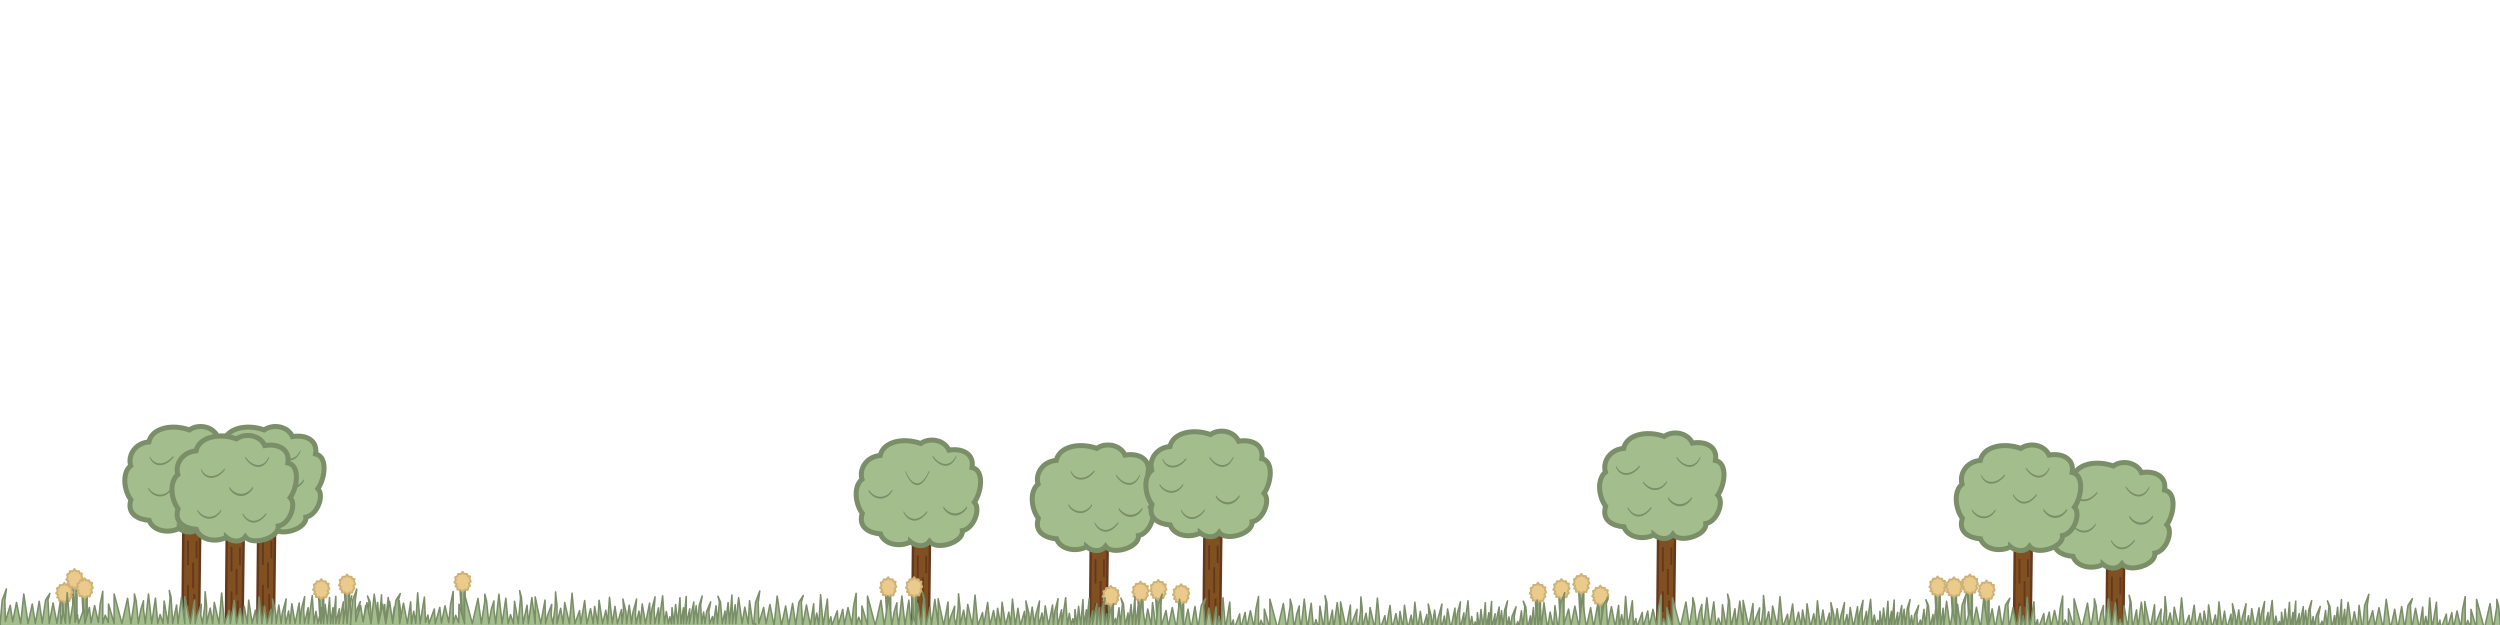 <svg id="eERWntLCHMG1" xmlns="http://www.w3.org/2000/svg" xmlns:xlink="http://www.w3.org/1999/xlink" viewBox="0 0 4000 1000" shape-rendering="geometricPrecision" text-rendering="geometricPrecision"><g transform="matrix(1 0 0 1.068-66.559-72.745)"><path d="M196.898,920.324h3.613l-0-52.325h-6.613l3,52.325Z" transform="translate(-11.517 78.311)" fill="#a3be8c" stroke="#7a8e68" stroke-width="4"/><path d="M185.381,944.394l-3.37-2.975h-5.049v-4.073l-3.086-.661l1.825-3.781-3.484-2.224l2.446-3.41-1.195-4.392l3.494-1.355l1.186-3.522l4.419.241l2.814-3.494l2.537,3.253h4.686l.93,3.224l3.815.297-.918,3.507l2.048,4.093-2.984,2.891l1.855,3.707-2.376,1.625-1.439,4.677-4.489-.603-3.665,2.975Z" transform="translate(.371 5.829)" fill="#ebcb8b" stroke="#cfb176" stroke-width="3" stroke-linecap="round" stroke-linejoin="round"/></g><g transform="translate(-41.567 2.503)"><path d="M333.55,989.801h26.602l1.9-155.1-27.077-.475-1.425,155.575Z" transform="translate(0 0)" fill="#815020" stroke="#65381c" stroke-width="4"/><path d="" fill="none" stroke="#3f5787" stroke-width="8"/><path d="M335.336,835.982c-17.987,9.153-42.399,3.639-48.05-12.867-16.15-1.185-36.464-9.38-29.236-32.895-11.677-16.007-14.075-43.359-.339-54.575-4.945-16.345,6.929-36.15,29.124-37.999c4.862-22.331,36.688-29.224,64.828-19.198c13.674-9.814,37.374-6.488,45.139,10.73c19.36-3.578,40.751,4.515,36.999,27.749c20.051,4.468,15.02,39.273,3.7,55.499c10.862,11.196-1.477,42.646-19.24,45.509c2.2,18.952-41.657,32.32-52.633,17.076-8.702,11.354-23.736,6.599-30.293.97Z" transform="translate(-7.068 6.935)" fill="#a3be8c" stroke="#7a8e68" stroke-width="8"/><line x1="-200" y1="0" x2="200" y2="0" transform="matrix(0 0.098-1 0 342.455 882.019)" fill="none" stroke="#65381c" stroke-width="3"/><path d="M-200,0c86.826,13.923,277.042,17.162,386.341-.245" transform="matrix(.098 0 0 1 298.268 778.726)" fill="none" stroke="#7a8e68" stroke-width="3"/><path d="M-200,0c75.793,14.014,230.073,19.506,386.341-.245" transform="matrix(.098 0 0 1 360.688 804.63)" fill="none" stroke="#7a8e68" stroke-width="3"/><path d="M-200,0c86.324,11.783,270.905,14.622,386.341-.245" transform="matrix(.098 0 0 1.17 389.755 766.125)" fill="none" stroke="#7a8e68" stroke-width="3"/><path d="M-200,0c55.237,15.221,243.008,17.594,386.341-.245" transform="matrix(.098 0 0 1 300.786 728.096)" fill="none" stroke="#7a8e68" stroke-width="3"/><path d="M-200,0c93.626,14.741,287.224,21.914,386.341-.245" transform="matrix(.098 0 0 1 384.201 718.937)" fill="none" stroke="#7a8e68" stroke-width="3"/><line x1="-200" y1="0" x2="200" y2="0" transform="matrix(0 0.083-1 0 342.455 949.867)" fill="none" stroke="#65381c" stroke-width="3"/><line x1="-200" y1="0" x2="200" y2="0" transform="matrix(0 0.07-1 0 356.024 876.993)" fill="none" stroke="#65381c" stroke-width="3"/><line x1="-200" y1="0" x2="200" y2="0" transform="matrix(0 0.065-1 0 352.506 960.923)" fill="none" stroke="#65381c" stroke-width="3"/><line x1="-200" y1="0" x2="200" y2="0" transform="matrix(0 0.103-1 0 350.587 918.189)" fill="none" stroke="#65381c" stroke-width="3"/></g><g transform="translate(78.189 2.503)"><path d="M333.55,989.801h26.602l1.9-155.1-27.077-.475-1.425,155.575Z" transform="translate(0 0)" fill="#815020" stroke="#65381c" stroke-width="4"/><path d="" fill="none" stroke="#3f5787" stroke-width="8"/><path d="M335.336,835.982c-17.987,9.153-42.399,3.639-48.05-12.867-16.15-1.185-36.464-9.38-29.236-32.895-11.677-16.007-14.075-43.359-.339-54.575-4.945-16.345,6.929-36.15,29.124-37.999c4.862-22.331,36.688-29.224,64.828-19.198c13.674-9.814,37.374-6.488,45.139,10.73c19.36-3.578,40.751,4.515,36.999,27.749c20.051,4.468,15.02,39.273,3.7,55.499c10.862,11.196-1.477,42.646-19.24,45.509c2.2,18.952-41.657,32.32-52.633,17.076-8.702,11.354-23.736,6.599-30.293.97Z" transform="translate(-7.068 6.935)" fill="#a3be8c" stroke="#7a8e68" stroke-width="8"/><line x1="-200" y1="0" x2="200" y2="0" transform="matrix(0 0.098-1 0 342.455 882.019)" fill="none" stroke="#65381c" stroke-width="3"/><path d="M-200,0c86.826,13.923,277.042,17.162,386.341-.245" transform="matrix(.098 0 0 1 298.268 778.726)" fill="none" stroke="#7a8e68" stroke-width="3"/><path d="M-200,0c75.793,14.014,230.073,19.506,386.341-.245" transform="matrix(.098 0 0 1 360.688 804.63)" fill="none" stroke="#7a8e68" stroke-width="3"/><path d="M-200,0c86.324,11.783,270.905,14.622,386.341-.245" transform="matrix(.098 0 0 1.17 389.755 766.125)" fill="none" stroke="#7a8e68" stroke-width="3"/><path d="M-200,0c55.237,15.221,243.008,17.594,386.341-.245" transform="matrix(.098 0 0 1 300.786 728.096)" fill="none" stroke="#7a8e68" stroke-width="3"/><path d="M-200,0c93.626,14.741,287.224,21.914,386.341-.245" transform="matrix(.098 0 0 1 384.201 718.937)" fill="none" stroke="#7a8e68" stroke-width="3"/><line x1="-200" y1="0" x2="200" y2="0" transform="matrix(0 0.083-1 0 342.455 949.867)" fill="none" stroke="#65381c" stroke-width="3"/><line x1="-200" y1="0" x2="200" y2="0" transform="matrix(0 0.07-1 0 356.024 876.993)" fill="none" stroke="#65381c" stroke-width="3"/><line x1="-200" y1="0" x2="200" y2="0" transform="matrix(0 0.065-1 0 352.506 960.923)" fill="none" stroke="#65381c" stroke-width="3"/><line x1="-200" y1="0" x2="200" y2="0" transform="matrix(0 0.103-1 0 350.587 918.189)" fill="none" stroke="#65381c" stroke-width="3"/></g><g transform="translate(27.921 12.852)"><path d="M333.55,989.801h26.602l1.9-155.1-27.077-.475-1.425,155.575Z" transform="translate(0 0)" fill="#815020" stroke="#65381c" stroke-width="4"/><path d="" fill="none" stroke="#3f5787" stroke-width="8"/><path d="M335.336,835.982c-17.987,9.153-42.399,3.639-48.05-12.867-16.15-1.185-36.464-9.38-29.236-32.895-11.677-16.007-14.075-43.359-.339-54.575-4.945-16.345,6.929-36.15,29.124-37.999c4.862-22.331,36.688-29.224,64.828-19.198c13.674-9.814,37.374-6.488,45.139,10.73c19.36-3.578,40.751,4.515,36.999,27.749c20.051,4.468,15.02,39.273,3.7,55.499c10.862,11.196-1.477,42.646-19.24,45.509c2.2,18.952-41.657,32.32-52.633,17.076-8.702,11.354-23.736,6.599-30.293.97Z" transform="translate(-1.093 10.918)" fill="#a3be8c" stroke="#7a8e68" stroke-width="8"/><line x1="-200" y1="0" x2="200" y2="0" transform="matrix(0 0.098-1 0 342.455 882.019)" fill="none" stroke="#65381c" stroke-width="3"/><path d="M-200,0c86.826,13.923,277.042,17.162,386.341-.245" transform="matrix(.098 0 0 1 307.562 803.952)" fill="none" stroke="#7a8e68" stroke-width="3"/><path d="M-200,0c75.793,14.014,230.073,19.506,386.341-.245" transform="matrix(.098 0 0 1 379.939 809.277)" fill="none" stroke="#7a8e68" stroke-width="3"/><path d="M-200,0c86.324,11.783,270.905,14.622,386.341-.245" transform="matrix(.098 0 0 1.17 358.555 767.452)" fill="none" stroke="#7a8e68" stroke-width="3"/><path d="M-200,0c55.237,15.221,243.008,17.594,386.341-.245" transform="matrix(.098 0 0 1 313.399 738.053)" fill="none" stroke="#7a8e68" stroke-width="3"/><path d="M-200,0c93.626,14.741,287.224,21.914,386.341-.245" transform="matrix(.098 0 0 1 384.201 718.937)" fill="none" stroke="#7a8e68" stroke-width="3"/><line x1="-200" y1="0" x2="200" y2="0" transform="matrix(0 0.083-1 0 342.455 949.867)" fill="none" stroke="#65381c" stroke-width="3"/><line x1="-200" y1="0" x2="200" y2="0" transform="matrix(0 0.07-1 0 356.024 876.993)" fill="none" stroke="#65381c" stroke-width="3"/><line x1="-200" y1="0" x2="200" y2="0" transform="matrix(0 0.065-1 0 352.506 960.923)" fill="none" stroke="#65381c" stroke-width="3"/><line x1="-200" y1="0" x2="200" y2="0" transform="matrix(0 0.103-1 0 350.587 918.189)" fill="none" stroke="#65381c" stroke-width="3"/></g><g transform="translate(1410.281 32.072)"><path d="M333.55,989.801h26.602l1.9-155.1-27.077-.475-1.425,155.575Z" transform="translate(0 0)" fill="#815020" stroke="#65381c" stroke-width="4"/><path d="" fill="none" stroke="#3f5787" stroke-width="8"/><path d="M335.336,835.982c-17.987,9.153-42.399,3.639-48.05-12.867-16.15-1.185-36.464-9.38-29.236-32.895-11.677-16.007-14.075-43.359-.339-54.575-4.945-16.345,6.929-36.15,29.124-37.999c4.862-22.331,36.688-29.224,64.828-19.198c13.674-9.814,37.374-6.488,45.139,10.73c19.36-3.578,40.751,4.515,36.999,27.749c20.051,4.468,15.02,39.273,3.7,55.499c10.862,11.196-1.477,42.646-19.24,45.509c2.2,18.952-41.657,32.32-52.633,17.076-8.702,11.354-23.736,6.599-30.293.97Z" transform="translate(-7.068 6.935)" fill="#a3be8c" stroke="#7a8e68" stroke-width="8"/><line x1="-200" y1="0" x2="200" y2="0" transform="matrix(0 0.098-1 0 342.455 882.019)" fill="none" stroke="#65381c" stroke-width="3"/><path d="M-200,0c86.826,13.923,277.042,17.162,386.341-.245" transform="matrix(.098 0 0 1 318.752 775.762)" fill="none" stroke="#7a8e68" stroke-width="3"/><path d="M-200,0c75.793,14.014,230.073,19.506,386.341-.245" transform="matrix(.098 0 0 1 360.688 804.63)" fill="none" stroke="#7a8e68" stroke-width="3"/><path d="M-200,0c86.324,11.783,270.905,14.622,386.341-.245" transform="matrix(.098 0 0 1.17 399.458 781.757)" fill="none" stroke="#7a8e68" stroke-width="3"/><path d="M-200,0c55.237,15.221,243.008,17.594,386.341-.245" transform="matrix(.098 0 0 1 322.618 721.627)" fill="none" stroke="#7a8e68" stroke-width="3"/><path d="M-200,0c93.626,14.741,287.224,21.914,386.341-.245" transform="matrix(.098 0 0 1 395.251 728.37)" fill="none" stroke="#7a8e68" stroke-width="3"/><line x1="-200" y1="0" x2="200" y2="0" transform="matrix(0 0.083-1 0 342.455 949.867)" fill="none" stroke="#65381c" stroke-width="3"/><line x1="-200" y1="0" x2="200" y2="0" transform="matrix(0 0.07-1 0 356.024 876.993)" fill="none" stroke="#65381c" stroke-width="3"/><line x1="-200" y1="0" x2="200" y2="0" transform="matrix(0 0.065-1 0 352.506 960.923)" fill="none" stroke="#65381c" stroke-width="3"/><line x1="-200" y1="0" x2="200" y2="0" transform="matrix(0 0.103-1 0 350.587 918.189)" fill="none" stroke="#65381c" stroke-width="3"/></g><g transform="translate(1125.938 26.209)"><path d="M333.55,989.801h26.602l1.9-155.1-27.077-.475-1.425,155.575Z" transform="translate(0 0)" fill="#815020" stroke="#65381c" stroke-width="4"/><path d="" fill="none" stroke="#3f5787" stroke-width="8"/><path d="M335.336,835.982c-17.987,9.153-42.399,3.639-48.05-12.867-16.15-1.185-36.464-9.38-29.236-32.895-11.677-16.007-14.075-43.359-.339-54.575-4.945-16.345,6.929-36.15,29.124-37.999c4.862-22.331,36.688-29.224,64.828-19.198c13.674-9.814,37.374-6.488,45.139,10.73c19.36-3.578,40.751,4.515,36.999,27.749c20.051,4.468,15.02,39.273,3.7,55.499c10.862,11.196-1.477,42.646-19.24,45.509c2.2,18.952-41.657,32.32-52.633,17.076-8.702,11.354-23.736,6.599-30.293.97Z" transform="translate(-4.413 4.943)" fill="#a3be8c" stroke="#7a8e68" stroke-width="8"/><line x1="-200" y1="0" x2="200" y2="0" transform="matrix(0 0.098-1 0 342.455 882.019)" fill="none" stroke="#65381c" stroke-width="3"/><path d="M-200,0c86.826,13.923,277.042,17.162,386.341-.245" transform="matrix(.098 0 0 1 283.426 758.455)" fill="none" stroke="#7a8e68" stroke-width="3"/><path d="M-200,0c75.793,14.014,230.073,19.506,386.341-.245" transform="matrix(.098 0 0 1 339.334 792.767)" fill="none" stroke="#7a8e68" stroke-width="3"/><path d="M-200,0c86.324,11.783,270.905,14.622,386.341-.245" transform="matrix(.098 0 0 1.17 403.041 785.343)" fill="none" stroke="#7a8e68" stroke-width="3"/><path d="M-200,0c68.167,18.963,233.367,34.895,386.341-.245" transform="matrix(.098 0 0 1 342.515 727.946)" fill="none" stroke="#7a8e68" stroke-width="3"/><path d="M-200,0c93.626,14.741,287.224,21.914,386.341-.245" transform="matrix(.098 0 0 1 385.83 703.733)" fill="none" stroke="#7a8e68" stroke-width="3"/><line x1="-200" y1="0" x2="200" y2="0" transform="matrix(0 0.083-1 0 342.455 949.867)" fill="none" stroke="#65381c" stroke-width="3"/><line x1="-200" y1="0" x2="200" y2="0" transform="matrix(0 0.07-1 0 356.024 876.993)" fill="none" stroke="#65381c" stroke-width="3"/><line x1="-200" y1="0" x2="200" y2="0" transform="matrix(0 0.065-1 0 352.506 960.923)" fill="none" stroke="#65381c" stroke-width="3"/><line x1="-200" y1="0" x2="200" y2="0" transform="matrix(0 0.103-1 0 350.587 918.189)" fill="none" stroke="#65381c" stroke-width="3"/></g><g transform="translate(1592.131 9.895)"><path d="M333.55,989.801h26.602l1.9-155.1-27.077-.475-1.425,155.575Z" transform="translate(0 0)" fill="#815020" stroke="#65381c" stroke-width="4"/><path d="" fill="none" stroke="#3f5787" stroke-width="8"/><path d="M335.336,835.982c-17.987,9.153-42.399,3.639-48.05-12.867-16.15-1.185-36.464-9.38-29.236-32.895-11.677-16.007-14.075-43.359-.339-54.575-4.945-16.345,6.929-36.15,29.124-37.999c4.862-22.331,36.688-29.224,64.828-19.198c13.674-9.814,37.374-6.488,45.139,10.73c19.36-3.578,40.751,4.515,36.999,27.749c20.051,4.468,15.02,39.273,3.7,55.499c10.862,11.196-1.477,42.646-19.24,45.509c2.2,18.952-41.657,32.32-52.633,17.076-8.702,11.354-23.736,6.599-30.293.97Z" transform="translate(-7.068 6.935)" fill="#a3be8c" stroke="#7a8e68" stroke-width="8"/><line x1="-200" y1="0" x2="200" y2="0" transform="matrix(0 0.098-1 0 342.455 882.019)" fill="none" stroke="#65381c" stroke-width="3"/><path d="M-200,0c86.826,13.923,277.042,17.162,386.341-.245" transform="matrix(.098 0 0 1 282.785 765.455)" fill="none" stroke="#7a8e68" stroke-width="3"/><path d="M-200,0c75.793,14.014,230.073,19.506,386.341-.245" transform="matrix(.098 0 0 1 317.187 806.473)" fill="none" stroke="#7a8e68" stroke-width="3"/><path d="M-200,0c86.324,11.783,270.905,14.622,386.341-.245" transform="matrix(.098 0 0 1.17 372.797 783.82)" fill="none" stroke="#7a8e68" stroke-width="3"/><path d="M-200,0c55.237,15.221,243.008,17.594,386.341-.245" transform="matrix(.098 0 0 1 287.515 724.41)" fill="none" stroke="#7a8e68" stroke-width="3"/><path d="M-200,0c93.626,14.741,287.224,21.914,386.341-.245" transform="matrix(.098 0 0 1 362.819 721.886)" fill="none" stroke="#7a8e68" stroke-width="3"/><line x1="-200" y1="0" x2="200" y2="0" transform="matrix(0 0.083-1 0 342.455 949.867)" fill="none" stroke="#65381c" stroke-width="3"/><line x1="-200" y1="0" x2="200" y2="0" transform="matrix(0 0.07-1 0 356.024 876.993)" fill="none" stroke="#65381c" stroke-width="3"/><line x1="-200" y1="0" x2="200" y2="0" transform="matrix(0 0.065-1 0 352.506 960.923)" fill="none" stroke="#65381c" stroke-width="3"/><line x1="-200" y1="0" x2="200" y2="0" transform="matrix(0 0.103-1 0 350.587 918.189)" fill="none" stroke="#65381c" stroke-width="3"/></g><g transform="translate(2318.055 12.852)"><path d="M333.55,989.801h26.602l1.9-155.1-27.077-.475-1.425,155.575Z" transform="translate(0 0)" fill="#815020" stroke="#65381c" stroke-width="4"/><path d="" fill="none" stroke="#3f5787" stroke-width="8"/><path d="M335.336,835.982c-17.987,9.153-42.399,3.639-48.05-12.867-16.15-1.185-36.464-9.38-29.236-32.895-11.677-16.007-14.075-43.359-.339-54.575-4.945-16.345,6.929-36.15,29.124-37.999c4.862-22.331,36.688-29.224,64.828-19.198c13.674-9.814,37.374-6.488,45.139,10.73c19.36-3.578,40.751,4.515,36.999,27.749c20.051,4.468,15.02,39.273,3.7,55.499c10.862,11.196-1.477,42.646-19.24,45.509c2.2,18.952-41.657,32.32-52.633,17.076-8.702,11.354-23.736,6.599-30.293.97Z" transform="translate(-7.068 6.935)" fill="#a3be8c" stroke="#7a8e68" stroke-width="8"/><line x1="-200" y1="0" x2="200" y2="0" transform="matrix(0 0.098-1 0 342.455 882.019)" fill="none" stroke="#65381c" stroke-width="3"/><path d="M-200,0c86.826,13.923,277.042,17.162,386.341-.245" transform="matrix(.098 0 0 1 330.585 758.118)" fill="none" stroke="#7a8e68" stroke-width="3"/><path d="M-200,0c75.793,14.014,230.073,19.506,386.341-.245" transform="matrix(.098 0 0 1 305.888 799.478)" fill="none" stroke="#7a8e68" stroke-width="3"/><path d="M-200,0c86.324,11.783,270.905,14.622,386.341-.245" transform="matrix(.098 0 0 1.17 370.552 783.923)" fill="none" stroke="#7a8e68" stroke-width="3"/><path d="M-200,0c55.237,15.221,243.008,17.594,386.341-.245" transform="matrix(.098 0 0 1 287.203 733.248)" fill="none" stroke="#7a8e68" stroke-width="3"/><path d="M-200,0c93.626,14.741,287.224,21.914,386.341-.245" transform="matrix(.098 0 0 1 384.201 718.937)" fill="none" stroke="#7a8e68" stroke-width="3"/><line x1="-200" y1="0" x2="200" y2="0" transform="matrix(0 0.083-1 0 342.455 949.867)" fill="none" stroke="#65381c" stroke-width="3"/><line x1="-200" y1="0" x2="200" y2="0" transform="matrix(0 0.07-1 0 356.024 876.993)" fill="none" stroke="#65381c" stroke-width="3"/><line x1="-200" y1="0" x2="200" y2="0" transform="matrix(0 0.065-1 0 352.506 960.923)" fill="none" stroke="#65381c" stroke-width="3"/><line x1="-200" y1="0" x2="200" y2="0" transform="matrix(0 0.103-1 0 350.587 918.189)" fill="none" stroke="#65381c" stroke-width="3"/></g><g transform="translate(3036.586 60.163)"><path d="M333.55,989.801h26.602l1.9-155.1-27.077-.475-1.425,155.575Z" transform="translate(0 0)" fill="#815020" stroke="#65381c" stroke-width="4"/><path d="" fill="none" stroke="#3f5787" stroke-width="8"/><path d="M335.336,835.982c-17.987,9.153-42.399,3.639-48.05-12.867-16.15-1.185-36.464-9.38-29.236-32.895-11.677-16.007-14.075-43.359-.339-54.575-4.945-16.345,6.929-36.15,29.124-37.999c4.862-22.331,36.688-29.224,64.828-19.198c13.674-9.814,37.374-6.488,45.139,10.73c19.36-3.578,40.751,4.515,36.999,27.749c20.051,4.468,15.02,39.273,3.7,55.499c10.862,11.196-1.477,42.646-19.24,45.509c2.2,18.952-41.657,32.32-52.633,17.076-8.702,11.354-23.736,6.599-30.293.97Z" transform="translate(-7.068 6.935)" fill="#a3be8c" stroke="#7a8e68" stroke-width="8"/><line x1="-200" y1="0" x2="200" y2="0" transform="matrix(0 0.098-1 0 342.455 882.019)" fill="none" stroke="#65381c" stroke-width="3"/><path d="M-200,0c86.826,13.923,277.042,17.162,386.341-.245" transform="matrix(.098 0 0 1 298.268 778.726)" fill="none" stroke="#7a8e68" stroke-width="3"/><path d="M-200,0c75.793,14.014,230.073,19.506,386.341-.245" transform="matrix(.098 0 0 1 360.688 804.63)" fill="none" stroke="#7a8e68" stroke-width="3"/><path d="M-200,0c86.324,11.783,270.905,14.622,386.341-.245" transform="matrix(.098 0 0 1.17 389.755 766.125)" fill="none" stroke="#7a8e68" stroke-width="3"/><path d="M-200,0c55.237,15.221,243.008,17.594,386.341-.245" transform="matrix(.098 0 0 1 300.786 728.096)" fill="none" stroke="#7a8e68" stroke-width="3"/><path d="M-200,0c93.626,14.741,287.224,21.914,386.341-.245" transform="matrix(.098 0 0 1 384.201 718.937)" fill="none" stroke="#7a8e68" stroke-width="3"/><line x1="-200" y1="0" x2="200" y2="0" transform="matrix(0 0.083-1 0 342.455 949.867)" fill="none" stroke="#65381c" stroke-width="3"/><line x1="-200" y1="0" x2="200" y2="0" transform="matrix(0 0.07-1 0 356.024 876.993)" fill="none" stroke="#65381c" stroke-width="3"/><line x1="-200" y1="0" x2="200" y2="0" transform="matrix(0 0.065-1 0 352.506 960.923)" fill="none" stroke="#65381c" stroke-width="3"/><line x1="-200" y1="0" x2="200" y2="0" transform="matrix(0 0.103-1 0 350.587 918.189)" fill="none" stroke="#65381c" stroke-width="3"/></g><g transform="matrix(1 0 0 1.068-50.296-57.961)"><path d="M196.898,920.324h3.613l-0-52.325h-6.613l3,52.325Z" transform="translate(-11.517 78.311)" fill="#a3be8c" stroke="#7a8e68" stroke-width="4"/><path d="M185.381,944.394l-3.37-2.975h-5.049v-4.073l-3.086-.661l1.825-3.781-3.484-2.224l2.446-3.41-1.195-4.392l3.494-1.355l1.186-3.522l4.419.241l2.814-3.494l2.537,3.253h4.686l.93,3.224l3.815.297-.918,3.507l2.048,4.093-2.984,2.891l1.855,3.707-2.376,1.625-1.439,4.677-4.489-.603-3.665,2.975Z" transform="translate(.371 5.829)" fill="#ebcb8b" stroke="#cfb176" stroke-width="3" stroke-linecap="round" stroke-linejoin="round"/></g><g transform="matrix(1 0 0 1.068-82.822-50.568)"><path d="M196.898,920.324h3.613l-0-52.325h-6.613l3,52.325Z" transform="translate(-11.517 78.311)" fill="#a3be8c" stroke="#7a8e68" stroke-width="4"/><path d="M185.381,944.394l-3.37-2.975h-5.049v-4.073l-3.086-.661l1.825-3.781-3.484-2.224l2.446-3.41-1.195-4.392l3.494-1.355l1.186-3.522l4.419.241l2.814-3.494l2.537,3.253h4.686l.93,3.224l3.815.297-.918,3.507l2.048,4.093-2.984,2.891l1.855,3.707-2.376,1.625-1.439,4.677-4.489-.603-3.665,2.975Z" transform="translate(.371 5.829)" fill="#ebcb8b" stroke="#cfb176" stroke-width="3" stroke-linecap="round" stroke-linejoin="round"/></g><g transform="matrix(1 0 0 1.068 328.19-56.482)"><path d="M196.898,920.324h3.613l-0-52.325h-6.613l3,52.325Z" transform="translate(-11.517 78.311)" fill="#a3be8c" stroke="#7a8e68" stroke-width="4"/><path d="M185.381,944.394l-3.37-2.975h-5.049v-4.073l-3.086-.661l1.825-3.781-3.484-2.224l2.446-3.41-1.195-4.392l3.494-1.355l1.186-3.522l4.419.241l2.814-3.494l2.537,3.253h4.686l.93,3.224l3.815.297-.918,3.507l2.048,4.093-2.984,2.891l1.855,3.707-2.376,1.625-1.439,4.677-4.489-.603-3.665,2.975Z" transform="translate(.371 5.829)" fill="#ebcb8b" stroke="#cfb176" stroke-width="3" stroke-linecap="round" stroke-linejoin="round"/></g><g transform="matrix(1 0 0 1.068 369.587-63.874)"><path d="M196.898,920.324h3.613l-0-52.325h-6.613l3,52.325Z" transform="translate(-11.517 78.311)" fill="#a3be8c" stroke="#7a8e68" stroke-width="4"/><path d="M185.381,944.394l-3.37-2.975h-5.049v-4.073l-3.086-.661l1.825-3.781-3.484-2.224l2.446-3.41-1.195-4.392l3.494-1.355l1.186-3.522l4.419.241l2.814-3.494l2.537,3.253h4.686l.93,3.224l3.815.297-.918,3.507l2.048,4.093-2.984,2.891l1.855,3.707-2.376,1.625-1.439,4.677-4.489-.603-3.665,2.975Z" transform="translate(.371 5.829)" fill="#ebcb8b" stroke="#cfb176" stroke-width="3" stroke-linecap="round" stroke-linejoin="round"/></g><g transform="matrix(1 0 0 1.068 554.394-68.31)"><path d="M196.898,920.324h3.613l-0-52.325h-6.613l3,52.325Z" transform="translate(-11.517 78.311)" fill="#a3be8c" stroke="#7a8e68" stroke-width="4"/><path d="M185.381,944.394l-3.37-2.975h-5.049v-4.073l-3.086-.661l1.825-3.781-3.484-2.224l2.446-3.41-1.195-4.392l3.494-1.355l1.186-3.522l4.419.241l2.814-3.494l2.537,3.253h4.686l.93,3.224l3.815.297-.918,3.507l2.048,4.093-2.984,2.891l1.855,3.707-2.376,1.625-1.439,4.677-4.489-.603-3.665,2.975Z" transform="translate(.371 5.829)" fill="#ebcb8b" stroke="#cfb176" stroke-width="3" stroke-linecap="round" stroke-linejoin="round"/></g><g transform="matrix(1 0 0 1.068 1235.329-59.58)"><path d="M196.898,920.324h3.613l-0-52.325h-6.613l3,52.325Z" transform="translate(-11.517 78.311)" fill="#a3be8c" stroke="#7a8e68" stroke-width="4"/><path d="M185.381,944.394l-3.37-2.975h-5.049v-4.073l-3.086-.661l1.825-3.781-3.484-2.224l2.446-3.41-1.195-4.392l3.494-1.355l1.186-3.522l4.419.241l2.814-3.494l2.537,3.253h4.686l.93,3.224l3.815.297-.918,3.507l2.048,4.093-2.984,2.891l1.855,3.707-2.376,1.625-1.439,4.677-4.489-.603-3.665,2.975Z" transform="translate(.371 5.829)" fill="#ebcb8b" stroke="#cfb176" stroke-width="3" stroke-linecap="round" stroke-linejoin="round"/></g><g transform="matrix(1 0 0 1.068 1276.796-59.58)"><path d="M196.898,920.324h3.613l-0-52.325h-6.613l3,52.325Z" transform="translate(-11.517 78.311)" fill="#a3be8c" stroke="#7a8e68" stroke-width="4"/><path d="M185.381,944.394l-3.37-2.975h-5.049v-4.073l-3.086-.661l1.825-3.781-3.484-2.224l2.446-3.41-1.195-4.392l3.494-1.355l1.186-3.522l4.419.241l2.814-3.494l2.537,3.253h4.686l.93,3.224l3.815.297-.918,3.507l2.048,4.093-2.984,2.891l1.855,3.707-2.376,1.625-1.439,4.677-4.489-.603-3.665,2.975Z" transform="translate(.371 5.829)" fill="#ebcb8b" stroke="#cfb176" stroke-width="3" stroke-linecap="round" stroke-linejoin="round"/></g><g transform="matrix(1 0 0 1.068 1639.01-52.502)"><path d="M196.898,920.324h3.613l-0-52.325h-6.613l3,52.325Z" transform="translate(-11.517 78.311)" fill="#a3be8c" stroke="#7a8e68" stroke-width="4"/><path d="M185.381,944.394l-3.37-2.975h-5.049v-4.073l-3.086-.661l1.825-3.781-3.484-2.224l2.446-3.41-1.195-4.392l3.494-1.355l1.186-3.522l4.419.241l2.814-3.494l2.537,3.253h4.686l.93,3.224l3.815.297-.918,3.507l2.048,4.093-2.984,2.891l1.855,3.707-2.376,1.625-1.439,4.677-4.489-.603-3.665,2.975Z" transform="translate(.371 5.829)" fill="#ebcb8b" stroke="#cfb176" stroke-width="3" stroke-linecap="round" stroke-linejoin="round"/></g><g transform="matrix(1 0 0 1.068 1667.476-55.213)"><path d="M196.898,920.324h3.613l-0-52.325h-6.613l3,52.325Z" transform="translate(-11.517 78.311)" fill="#a3be8c" stroke="#7a8e68" stroke-width="4"/><path d="M185.381,944.394l-3.37-2.975h-5.049v-4.073l-3.086-.661l1.825-3.781-3.484-2.224l2.446-3.41-1.195-4.392l3.494-1.355l1.186-3.522l4.419.241l2.814-3.494l2.537,3.253h4.686l.93,3.224l3.815.297-.918,3.507l2.048,4.093-2.984,2.891l1.855,3.707-2.376,1.625-1.439,4.677-4.489-.603-3.665,2.975Z" transform="translate(.371 5.829)" fill="#ebcb8b" stroke="#cfb176" stroke-width="3" stroke-linecap="round" stroke-linejoin="round"/></g><g transform="matrix(1 0 0 1.068 1704.074-48.436)"><path d="M196.898,920.324h3.613l-0-52.325h-6.613l3,52.325Z" transform="translate(-11.517 78.311)" fill="#a3be8c" stroke="#7a8e68" stroke-width="4"/><path d="M185.381,944.394l-3.37-2.975h-5.049v-4.073l-3.086-.661l1.825-3.781-3.484-2.224l2.446-3.41-1.195-4.392l3.494-1.355l1.186-3.522l4.419.241l2.814-3.494l2.537,3.253h4.686l.93,3.224l3.815.297-.918,3.507l2.048,4.093-2.984,2.891l1.855,3.707-2.376,1.625-1.439,4.677-4.489-.603-3.665,2.975Z" transform="translate(.371 5.829)" fill="#ebcb8b" stroke="#cfb176" stroke-width="3" stroke-linecap="round" stroke-linejoin="round"/></g><g transform="matrix(1 0 0 1.068 2344.294-64.882)"><path d="M196.898,920.324h3.613l-0-52.325h-6.613l3,52.325Z" transform="translate(-11.517 78.311)" fill="#a3be8c" stroke="#7a8e68" stroke-width="4"/><path d="M185.381,944.394l-3.37-2.975h-5.049v-4.073l-3.086-.661l1.825-3.781-3.484-2.224l2.446-3.41-1.195-4.392l3.494-1.355l1.186-3.522l4.419.241l2.814-3.494l2.537,3.253h4.686l.93,3.224l3.815.297-.918,3.507l2.048,4.093-2.984,2.891l1.855,3.707-2.376,1.625-1.439,4.677-4.489-.603-3.665,2.975Z" transform="translate(.371 5.829)" fill="#ebcb8b" stroke="#cfb176" stroke-width="3" stroke-linecap="round" stroke-linejoin="round"/></g><g transform="matrix(1 0 0 1.068 2312.576-56.659)"><path d="M196.898,920.324h3.613l-0-52.325h-6.613l3,52.325Z" transform="translate(-11.517 78.311)" fill="#a3be8c" stroke="#7a8e68" stroke-width="4"/><path d="M185.381,944.394l-3.37-2.975h-5.049v-4.073l-3.086-.661l1.825-3.781-3.484-2.224l2.446-3.41-1.195-4.392l3.494-1.355l1.186-3.522l4.419.241l2.814-3.494l2.537,3.253h4.686l.93,3.224l3.815.297-.918,3.507l2.048,4.093-2.984,2.891l1.855,3.707-2.376,1.625-1.439,4.677-4.489-.603-3.665,2.975Z" transform="translate(.371 5.829)" fill="#ebcb8b" stroke="#cfb176" stroke-width="3" stroke-linecap="round" stroke-linejoin="round"/></g><g transform="matrix(1 0 0 1.068 2274.986-50.785)"><path d="M196.898,920.324h3.613l-0-52.325h-6.613l3,52.325Z" transform="translate(-11.517 78.311)" fill="#a3be8c" stroke="#7a8e68" stroke-width="4"/><path d="M185.381,944.394l-3.37-2.975h-5.049v-4.073l-3.086-.661l1.825-3.781-3.484-2.224l2.446-3.41-1.195-4.392l3.494-1.355l1.186-3.522l4.419.241l2.814-3.494l2.537,3.253h4.686l.93,3.224l3.815.297-.918,3.507l2.048,4.093-2.984,2.891l1.855,3.707-2.376,1.625-1.439,4.677-4.489-.603-3.665,2.975Z" transform="translate(.371 5.829)" fill="#ebcb8b" stroke="#cfb176" stroke-width="3" stroke-linecap="round" stroke-linejoin="round"/></g><g transform="matrix(1 0 0 1.068 2374.836-46.086)"><path d="M196.898,920.324h3.613l-0-52.325h-6.613l3,52.325Z" transform="translate(-11.517 78.311)" fill="#a3be8c" stroke="#7a8e68" stroke-width="4"/><path d="M185.381,944.394l-3.37-2.975h-5.049v-4.073l-3.086-.661l1.825-3.781-3.484-2.224l2.446-3.41-1.195-4.392l3.494-1.355l1.186-3.522l4.419.241l2.814-3.494l2.537,3.253h4.686l.93,3.224l3.815.297-.918,3.507l2.048,4.093-2.984,2.891l1.855,3.707-2.376,1.625-1.439,4.677-4.489-.603-3.665,2.975Z" transform="translate(.371 5.829)" fill="#ebcb8b" stroke="#cfb176" stroke-width="3" stroke-linecap="round" stroke-linejoin="round"/></g><g transform="matrix(1 0 0 1.068 1591.568-45.725)"><path d="M196.898,920.324h3.613l-0-52.325h-6.613l3,52.325Z" transform="translate(-11.517 78.311)" fill="#a3be8c" stroke="#7a8e68" stroke-width="4"/><path d="M185.381,944.394l-3.37-2.975h-5.049v-4.073l-3.086-.661l1.825-3.781-3.484-2.224l2.446-3.41-1.195-4.392l3.494-1.355l1.186-3.522l4.419.241l2.814-3.494l2.537,3.253h4.686l.93,3.224l3.815.297-.918,3.507l2.048,4.093-2.984,2.891l1.855,3.707-2.376,1.625-1.439,4.677-4.489-.603-3.665,2.975Z" transform="translate(.371 5.829)" fill="#ebcb8b" stroke="#cfb176" stroke-width="3" stroke-linecap="round" stroke-linejoin="round"/></g><g transform="matrix(1 0 0 1.068 2914.437-60.804)"><path d="M196.898,920.324h3.613l-0-52.325h-6.613l3,52.325Z" transform="translate(-11.517 78.311)" fill="#a3be8c" stroke="#7a8e68" stroke-width="4"/><path d="M185.381,944.394l-3.37-2.975h-5.049v-4.073l-3.086-.661l1.825-3.781-3.484-2.224l2.446-3.41-1.195-4.392l3.494-1.355l1.186-3.522l4.419.241l2.814-3.494l2.537,3.253h4.686l.93,3.224l3.815.297-.918,3.507l2.048,4.093-2.984,2.891l1.855,3.707-2.376,1.625-1.439,4.677-4.489-.603-3.665,2.975Z" transform="translate(.371 5.829)" fill="#ebcb8b" stroke="#cfb176" stroke-width="3" stroke-linecap="round" stroke-linejoin="round"/></g><g transform="matrix(1 0 0 1.068 2940.531-59.499)"><path d="M196.898,920.324h3.613l-0-52.325h-6.613l3,52.325Z" transform="translate(-11.517 78.311)" fill="#a3be8c" stroke="#7a8e68" stroke-width="4"/><path d="M185.381,944.394l-3.37-2.975h-5.049v-4.073l-3.086-.661l1.825-3.781-3.484-2.224l2.446-3.41-1.195-4.392l3.494-1.355l1.186-3.522l4.419.241l2.814-3.494l2.537,3.253h4.686l.93,3.224l3.815.297-.918,3.507l2.048,4.093-2.984,2.891l1.855,3.707-2.376,1.625-1.439,4.677-4.489-.603-3.665,2.975Z" transform="translate(.371 5.829)" fill="#ebcb8b" stroke="#cfb176" stroke-width="3" stroke-linecap="round" stroke-linejoin="round"/></g><g transform="matrix(1 0 0 1.068 2965.973-64.066)"><path d="M196.898,920.324h3.613l-0-52.325h-6.613l3,52.325Z" transform="translate(-11.517 78.311)" fill="#a3be8c" stroke="#7a8e68" stroke-width="4"/><path d="M185.381,944.394l-3.37-2.975h-5.049v-4.073l-3.086-.661l1.825-3.781-3.484-2.224l2.446-3.41-1.195-4.392l3.494-1.355l1.186-3.522l4.419.241l2.814-3.494l2.537,3.253h4.686l.93,3.224l3.815.297-.918,3.507l2.048,4.093-2.984,2.891l1.855,3.707-2.376,1.625-1.439,4.677-4.489-.603-3.665,2.975Z" transform="translate(.371 5.829)" fill="#ebcb8b" stroke="#cfb176" stroke-width="3" stroke-linecap="round" stroke-linejoin="round"/></g><g transform="matrix(1 0 0 1.068 2992.72-54.281)"><path d="M196.898,920.324h3.613l-0-52.325h-6.613l3,52.325Z" transform="translate(-11.517 78.311)" fill="#a3be8c" stroke="#7a8e68" stroke-width="4"/><path d="M185.381,944.394l-3.37-2.975h-5.049v-4.073l-3.086-.661l1.825-3.781-3.484-2.224l2.446-3.41-1.195-4.392l3.494-1.355l1.186-3.522l4.419.241l2.814-3.494l2.537,3.253h4.686l.93,3.224l3.815.297-.918,3.507l2.048,4.093-2.984,2.891l1.855,3.707-2.376,1.625-1.439,4.677-4.489-.603-3.665,2.975Z" transform="translate(.371 5.829)" fill="#ebcb8b" stroke="#cfb176" stroke-width="3" stroke-linecap="round" stroke-linejoin="round"/></g><g transform="translate(2888.74 32.072)"><path d="M333.55,989.801h26.602l1.9-155.1-27.077-.475-1.425,155.575Z" transform="translate(0 0)" fill="#815020" stroke="#65381c" stroke-width="4"/><path d="" fill="none" stroke="#3f5787" stroke-width="8"/><path d="M335.336,835.982c-17.987,9.153-42.399,3.639-48.05-12.867-16.15-1.185-36.464-9.38-29.236-32.895-11.677-16.007-14.075-43.359-.339-54.575-4.945-16.345,6.929-36.15,29.124-37.999c4.862-22.331,36.688-29.224,64.828-19.198c13.674-9.814,37.374-6.488,45.139,10.73c19.36-3.578,40.751,4.515,36.999,27.749c20.051,4.468,15.02,39.273,3.7,55.499c10.862,11.196-1.477,42.646-19.24,45.509c2.2,18.952-41.657,32.32-52.633,17.076-8.702,11.354-23.736,6.599-30.293.97Z" transform="translate(-7.068 6.935)" fill="#a3be8c" stroke="#7a8e68" stroke-width="8"/><line x1="-200" y1="0" x2="200" y2="0" transform="matrix(0 0.098-1 0 342.455 882.019)" fill="none" stroke="#65381c" stroke-width="3"/><path d="M-200,0c86.826,13.923,277.042,17.162,386.341-.245" transform="matrix(.098 0 0 1 285.894 784.029)" fill="none" stroke="#7a8e68" stroke-width="3"/><path d="M-200,0c75.793,14.014,230.073,19.506,386.341-.245" transform="matrix(.098 0 0 1 351.849 759.554)" fill="none" stroke="#7a8e68" stroke-width="3"/><path d="M-200,0c86.324,11.783,270.905,14.622,386.341-.245" transform="matrix(.098 0 0 1.17 400.361 783.36)" fill="none" stroke="#7a8e68" stroke-width="3"/><path d="M-200,0c55.237,15.221,243.008,17.594,386.341-.245" transform="matrix(.098 0 0 1 300.786 728.096)" fill="none" stroke="#7a8e68" stroke-width="3"/><path d="M-200,0c93.626,14.741,287.224,21.914,386.341-.245" transform="matrix(.098 0 0 1 372.269 716.727)" fill="none" stroke="#7a8e68" stroke-width="3"/><line x1="-200" y1="0" x2="200" y2="0" transform="matrix(0 0.083-1 0 342.455 949.867)" fill="none" stroke="#65381c" stroke-width="3"/><line x1="-200" y1="0" x2="200" y2="0" transform="matrix(0 0.07-1 0 356.024 876.993)" fill="none" stroke="#65381c" stroke-width="3"/><line x1="-200" y1="0" x2="200" y2="0" transform="matrix(0 0.065-1 0 352.506 960.923)" fill="none" stroke="#65381c" stroke-width="3"/><line x1="-200" y1="0" x2="200" y2="0" transform="matrix(0 0.103-1 0 350.587 918.189)" fill="none" stroke="#65381c" stroke-width="3"/></g><g transform="translate(0 0)"><path d="M0,1000v-9.443v0l3.293-37.365l6.694-17.935-2.495,18.235.9,33.89l7.757-25.864l3.939,26.164l6.127-30.837l6.62,33.713l5.019-47.19l6.778,47.19l6.778-31.214l4.915,31.214l6.205-35.53l4.875,34.791l5.318-36.785l6.869-10.637-3.102,10.637l2.077,37.524L84.689,957.687l6.205,32.575l5.318-34.569l1.189,34.865l3.663-19.97l3.299,19.494l2.999-48.885l3.918,49.362l6.878-42.464l1.799,40.488l3.805-12.029l1.716,14.005l8.493-23.564l1.659,23.564l7.12-25.969l2.699,24.893l5.698-27.592l5.998,26.992l2.999-29.991l4.048-19.88v51.547l4.005-13.48l4.843,12.104.427-29.838l8.913,31.214v-47.19l12.438,47.19l9.088-40.299l5.349,40.299l5.576-36.135v-11.055l2.767,10.76l3.594,36.429l4.056-23.02l4.119-13.438v13.764l2.887,22.695l5.112-47.19l5.076,47.19l6.004-40.627l3.746,40.627l3.788-14.478l4.649,14.478l1.777-35.973l5.973,35.973l3.584-41.721-1.358-11.093l2.814,10.464l2.709,42.351l6.221-29.547l2.217,29.547l5.539-41.735l5.336,41.735-.018-42.843l8.893,42.843l6.841-37.746.909,37.746l3.545-14.318l6.223-16.567-.839,17.667l2.793,13.588l3.581-28.325.651-22.79l2.279,22.139v28.606l5.86-24.699l3.89,24.699l2.622-33.815l7.503,33.815l4.218-48.792l4.532,48.792l7.514-20.792l1.923,20.792l6.216-37.071l3.596,37.071l5.845-24.048l4.217,24.048l2.294-27.629l4.893,27.629l2.27-37.397l5.543,37.397l5.201-21.443l2.924,21.443l2.936-42.28l4.564,42.28l4.227-27.629l3.898,27.629l6.521-22.746.979,22.746l2.493-20.096-1.193-19.254l4.748,19.903l1.14,19.447l4.205-29.583l3.608,29.583l1.889-16.266l6.224-23.084-1.86,23.449l1.184,15.901l4.583-20.141l2.292,20.141l2.917-31.536l5.208,31.536l6.513-32.838l1.3,32.838l2.442-23.687l5.049-19.244-1.596,21.158l1.293,21.773l5.838-25.35.349,25.35l6.226-44.566l2.837,44.566l3.092-19.533l3.158,19.533l2.441-11.079l2.621,11.079.892-25.572l3.17,25.572l2.539-30.732l3.399,30.732l3.518-41.492l1.669,41.492l3.93-25.352.132,25.352l4.369-43.468.006,43.468l5.594-23.705-.656,23.705l7.134-34.685-.196,34.685l4.019-28.682l2.044,28.682l2.911-29.796l4.622-14.548-2.428,14.53l1.582,29.813l3.159-18.738l2.154,18.738l2.793-19.93l6.383-15.012-2.985,15.498l1.434,19.445l4.385-11.423l1.615,11.423l4.123-28.566l2.252,28.566l3.165-34.919-2.358-8.979l4.001,9.236l2.879,34.662l4.423-20.314.952,20.314l3.943-33.753l2.245,33.753l3.896-45.856.979,45.856l4.183-30.371l1.067,30.371l4.466-41.607l5.659,41.607l4.216-26.491l5.442,26.604l2.217-36.883l5.033,36.883l4.563.257v9.072L0,1000" transform="translate(3136.095 14.794)" fill="#a3be8c" stroke="#7a8e68" stroke-width="2.5" stroke-linecap="round" stroke-linejoin="round"/><path d="M0,1000v-9.443v0l3.293-37.365l6.694-17.935-2.495,18.235.9,33.89l7.757-25.864l3.939,26.164l6.127-30.837l6.62,33.713l5.019-47.19l6.778,47.19l6.778-31.214l4.915,31.214l6.205-35.53l4.875,34.791l5.318-36.785l6.869-10.637-3.102,10.637l2.077,37.524L84.689,957.687l6.205,32.575l5.318-34.569l1.189,34.865l3.663-19.97l3.299,19.494l2.999-48.885l3.918,49.362l6.878-42.464l1.799,40.488l3.805-12.029l1.716,14.005l8.493-23.564l1.659,23.564l7.12-25.969l2.699,24.893l5.698-27.592l5.998,26.992l2.999-29.991l4.048-19.88v51.547l4.005-13.48l4.843,12.104.427-29.838l8.913,31.214v-47.19l12.438,47.19l9.088-40.299l5.349,40.299l5.576-36.135v-11.055l2.767,10.76l3.594,36.429l4.056-23.02l4.119-13.438v13.764l2.887,22.695l5.112-47.19l5.076,47.19l6.004-40.627l3.746,40.627l3.788-14.478l4.649,14.478l1.777-35.973l5.973,35.973l3.584-41.721-1.358-11.093l2.814,10.464l2.709,42.351l6.221-29.547l2.217,29.547l5.539-41.735l5.336,41.735-.018-42.843l8.893,42.843l6.841-37.746.909,37.746l3.545-14.318l6.223-16.567-.839,17.667l2.793,13.588l3.581-28.325.651-22.79l2.279,22.139v28.606l5.86-24.699l3.89,24.699l2.622-33.815l7.503,33.815l4.218-48.792l4.532,48.792l7.514-20.792l1.923,20.792l6.216-37.071l3.596,37.071l5.845-24.048l4.217,24.048l2.294-27.629l4.893,27.629l2.27-37.397l5.543,37.397l5.201-21.443l2.924,21.443l2.936-42.28l4.564,42.28l4.227-27.629l3.898,27.629l6.521-22.746.979,22.746l2.493-20.096-1.193-19.254l4.748,19.903l1.14,19.447l4.205-29.583l3.608,29.583l1.889-16.266l6.224-23.084-1.86,23.449l1.184,15.901l4.583-20.141l2.292,20.141l2.917-31.536l5.208,31.536l6.513-32.838l1.3,32.838l2.442-23.687l5.049-19.244-1.596,21.158l1.293,21.773l5.838-25.35.349,25.35l6.226-44.566l2.837,44.566l3.092-19.533l3.158,19.533l2.441-11.079l2.621,11.079.892-25.572l3.17,25.572l2.539-30.732l3.399,30.732l3.518-41.492l1.669,41.492l3.93-25.352.132,25.352l4.369-43.468.006,43.468l5.594-23.705-.656,23.705l7.134-34.685-.196,34.685l4.019-28.682l2.044,28.682l2.911-29.796l4.622-14.548-2.428,14.53l1.582,29.813l3.159-18.738l2.154,18.738l2.793-19.93l6.383-15.012-2.985,15.498l1.434,19.445l4.385-11.423l1.615,11.423l4.123-28.566l2.252,28.566l3.165-34.919-2.358-8.979l4.001,9.236l2.879,34.662l4.423-20.314.952,20.314l3.943-33.753l2.245,33.753l3.896-45.856.979,45.856l4.183-30.371l1.067,30.371l4.466-41.607l5.659,41.607l4.216-26.491l5.442,26.604l2.217-36.883l5.033,36.883l4.563.257v9.072L0,1000" transform="translate(2493.583 13.018)" fill="#a3be8c" stroke="#7a8e68" stroke-width="2.5" stroke-linecap="round" stroke-linejoin="round"/><path d="M0,1000v-9.443v0l3.293-37.365l6.694-17.935-2.495,18.235.9,33.89l7.757-25.864l3.939,26.164l6.127-30.837l6.62,33.713l5.019-47.19l6.778,47.19l6.778-31.214l4.915,31.214l6.205-35.53l4.875,34.791l5.318-36.785l6.869-10.637-3.102,10.637l2.077,37.524L84.689,957.687l6.205,32.575l5.318-34.569l1.189,34.865l3.663-19.97l3.299,19.494l2.999-48.885l3.918,49.362l6.878-42.464l1.799,40.488l3.805-12.029l1.716,14.005l8.493-23.564l1.659,23.564l7.12-25.969l2.699,24.893l5.698-27.592l5.998,26.992l2.999-29.991l4.048-19.88v51.547l4.005-13.48l4.843,12.104.427-29.838l8.913,31.214v-47.19l12.438,47.19l9.088-40.299l5.349,40.299l5.576-36.135v-11.055l2.767,10.76l3.594,36.429l4.056-23.02l4.119-13.438v13.764l2.887,22.695l5.112-47.19l5.076,47.19l6.004-40.627l3.746,40.627l3.788-14.478l4.649,14.478l1.777-35.973l5.973,35.973l3.584-41.721-1.358-11.093l2.814,10.464l2.709,42.351l6.221-29.547l2.217,29.547l5.539-41.735l5.336,41.735-.018-42.843l8.893,42.843l6.841-37.746.909,37.746l3.545-14.318l6.223-16.567-.839,17.667l2.793,13.588l3.581-28.325.651-22.79l2.279,22.139v28.606l5.86-24.699l3.89,24.699l2.622-33.815l7.503,33.815l4.218-48.792l4.532,48.792l7.514-20.792l1.923,20.792l6.216-37.071l3.596,37.071l5.845-24.048l4.217,24.048l2.294-27.629l4.893,27.629l2.27-37.397l5.543,37.397l5.201-21.443l2.924,21.443l2.936-42.28l4.564,42.28l4.227-27.629l3.898,27.629l6.521-22.746.979,22.746l2.493-20.096-1.193-19.254l4.748,19.903l1.14,19.447l4.205-29.583l3.608,29.583l1.889-16.266l6.224-23.084-1.86,23.449l1.184,15.901l4.583-20.141l2.292,20.141l2.917-31.536l5.208,31.536l6.513-32.838l1.3,32.838l2.442-23.687l5.049-19.244-1.596,21.158l1.293,21.773l5.838-25.35.349,25.35l6.226-44.566l2.837,44.566l3.092-19.533l3.158,19.533l2.441-11.079l2.621,11.079.892-25.572l3.17,25.572l2.539-30.732l3.399,30.732l3.518-41.492l1.669,41.492l3.93-25.352.132,25.352l4.369-43.468.006,43.468l5.594-23.705-.656,23.705l7.134-34.685-.196,34.685l4.019-28.682l2.044,28.682l2.911-29.796l4.622-14.548-2.428,14.53l1.582,29.813l3.159-18.738l2.154,18.738l2.793-19.93l6.383-15.012-2.985,15.498l1.434,19.445l4.385-11.423l1.615,11.423l4.123-28.566l2.252,28.566l3.165-34.919-2.358-8.979l4.001,9.236l2.879,34.662l4.423-20.314.952,20.314l3.943-33.753l2.245,33.753l3.896-45.856.979,45.856l4.183-30.371l1.067,30.371l4.466-41.607l5.659,41.607l4.216-26.491l5.442,26.604l2.217-36.883l5.033,36.883l4.563.257v9.072L0,1000" transform="translate(1849.442 15.304)" fill="#a3be8c" stroke="#7a8e68" stroke-width="2.5" stroke-linecap="round" stroke-linejoin="round"/><path d="M0,1000v-9.443v0l3.293-37.365l6.694-17.935-2.495,18.235.9,33.89l7.757-25.864l3.939,26.164l6.127-30.837l6.62,33.713l5.019-47.19l6.778,47.19l6.778-31.214l4.915,31.214l6.205-35.53l4.875,34.791l5.318-36.785l6.869-10.637-3.102,10.637l2.077,37.524L84.689,957.687l6.205,32.575l5.318-34.569l1.189,34.865l3.663-19.97l3.299,19.494l2.999-48.885l3.918,49.362l6.878-42.464l1.799,40.488l3.805-12.029l1.716,14.005l8.493-23.564l1.659,23.564l7.12-25.969l2.699,24.893l5.698-27.592l5.998,26.992l2.999-29.991l4.048-19.88v51.547l4.005-13.48l4.843,12.104.427-29.838l8.913,31.214v-47.19l12.438,47.19l9.088-40.299l5.349,40.299l5.576-36.135v-11.055l2.767,10.76l3.594,36.429l4.056-23.02l4.119-13.438v13.764l2.887,22.695l5.112-47.19l5.076,47.19l6.004-40.627l3.746,40.627l3.788-14.478l4.649,14.478l1.777-35.973l5.973,35.973l3.584-41.721-1.358-11.093l2.814,10.464l2.709,42.351l6.221-29.547l2.217,29.547l5.539-41.735l5.336,41.735-.018-42.843l8.893,42.843l6.841-37.746.909,37.746l3.545-14.318l6.223-16.567-.839,17.667l2.793,13.588l3.581-28.325.651-22.79l2.279,22.139v28.606l5.86-24.699l3.89,24.699l2.622-33.815l7.503,33.815l4.218-48.792l4.532,48.792l7.514-20.792l1.923,20.792l6.216-37.071l3.596,37.071l5.845-24.048l4.217,24.048l2.294-27.629l4.893,27.629l2.27-37.397l5.543,37.397l5.201-21.443l2.924,21.443l2.936-42.28l4.564,42.28l4.227-27.629l3.898,27.629l6.521-22.746.979,22.746l2.493-20.096-1.193-19.254l4.748,19.903l1.14,19.447l4.205-29.583l3.608,29.583l1.889-16.266l6.224-23.084-1.86,23.449l1.184,15.901l4.583-20.141l2.292,20.141l2.917-31.536l5.208,31.536l6.513-32.838l1.3,32.838l2.442-23.687l5.049-19.244-1.596,21.158l1.293,21.773l5.838-25.35.349,25.35l6.226-44.566l2.837,44.566l3.092-19.533l3.158,19.533l2.441-11.079l2.621,11.079.892-25.572l3.17,25.572l2.539-30.732l3.399,30.732l3.518-41.492l1.669,41.492l3.93-25.352.132,25.352l4.369-43.468.006,43.468l5.594-23.705-.656,23.705l7.134-34.685-.196,34.685l4.019-28.682l2.044,28.682l2.911-29.796l4.622-14.548-2.428,14.53l1.582,29.813l3.159-18.738l2.154,18.738l2.793-19.93l6.383-15.012-2.985,15.498l1.434,19.445l4.385-11.423l1.615,11.423l4.123-28.566l2.252,28.566l3.165-34.919-2.358-8.979l4.001,9.236l2.879,34.662l4.423-20.314.952,20.314l3.943-33.753l2.245,33.753l3.896-45.856.979,45.856l4.183-30.371l1.067,30.371l4.466-41.607l5.659,41.607l4.216-26.491l5.442,26.604l2.217-36.883l5.033,36.883l4.563.257v9.072L0,1000" transform="translate(1205.648 10.371)" fill="#a3be8c" stroke="#7a8e68" stroke-width="2.5" stroke-linecap="round" stroke-linejoin="round"/><path d="M0,1000v-9.443v0l3.293-37.365l6.694-17.935-2.495,18.235.9,33.89l7.757-25.864l3.939,26.164l6.127-30.837l6.62,33.713l5.019-47.19l6.778,47.19l6.778-31.214l4.915,31.214l6.205-35.53l4.875,34.791l5.318-36.785l6.869-10.637-3.102,10.637l2.077,37.524L84.689,957.687l6.205,32.575l5.318-34.569l1.189,34.865l3.663-19.97l3.299,19.494l2.999-48.885l3.918,49.362l6.878-42.464l1.799,40.488l3.805-12.029l1.716,14.005l8.493-23.564l1.659,23.564l7.12-25.969l2.699,24.893l5.698-27.592l5.998,26.992l2.999-29.991l4.048-19.88v51.547l4.005-13.48l4.843,12.104.427-29.838l8.913,31.214v-47.19l12.438,47.19l9.088-40.299l5.349,40.299l5.576-36.135v-11.055l2.767,10.76l3.594,36.429l4.056-23.02l4.119-13.438v13.764l2.887,22.695l5.112-47.19l5.076,47.19l6.004-40.627l3.746,40.627l3.788-14.478l4.649,14.478l1.777-35.973l5.973,35.973l3.584-41.721-1.358-11.093l2.814,10.464l2.709,42.351l6.221-29.547l2.217,29.547l5.539-41.735l5.336,41.735-.018-42.843l8.893,42.843l6.841-37.746.909,37.746l3.545-14.318l6.223-16.567-.839,17.667l2.793,13.588l3.581-28.325.651-22.79l2.279,22.139v28.606l5.86-24.699l3.89,24.699l2.622-33.815l7.503,33.815l4.218-48.792l4.532,48.792l7.514-20.792l1.923,20.792l6.216-37.071l3.596,37.071l5.845-24.048l4.217,24.048l2.294-27.629l4.893,27.629l2.27-37.397l5.543,37.397l5.201-21.443l2.924,21.443l2.936-42.28l4.564,42.28l4.227-27.629l3.898,27.629l6.521-22.746.979,22.746l2.493-20.096-1.193-19.254l4.748,19.903l1.14,19.447l4.205-29.583l3.608,29.583l1.889-16.266l6.224-23.084-1.86,23.449l1.184,15.901l4.583-20.141l2.292,20.141l2.917-31.536l5.208,31.536l6.513-32.838l1.3,32.838l2.442-23.687l5.049-19.244-1.596,21.158l1.293,21.773l5.838-25.35.349,25.35l6.226-44.566l2.837,44.566l3.092-19.533l3.158,19.533l2.441-11.079l2.621,11.079.892-25.572l3.17,25.572l2.539-30.732l3.399,30.732l3.518-41.492l1.669,41.492l3.93-25.352.132,25.352l4.369-43.468.006,43.468l5.594-23.705-.656,23.705l7.134-34.685-.196,34.685l4.019-28.682l2.044,28.682l2.911-29.796l4.622-14.548-2.428,14.53l1.582,29.813l3.159-18.738l2.154,18.738l2.793-19.93l6.383-15.012-2.985,15.498l1.434,19.445l4.385-11.423l1.615,11.423l4.123-28.566l2.252,28.566l3.165-34.919-2.358-8.979l4.001,9.236l2.879,34.662l4.423-20.314.952,20.314l3.943-33.753l2.245,33.753l3.896-45.856.979,45.856l4.183-30.371l1.067,30.371l4.466-41.607l5.659,41.607l4.216-26.491l5.442,26.604l2.217-36.883l5.033,36.883l4.563.257v9.072L0,1000" transform="translate(.222 7.114)" fill="#a3be8c" stroke="#7a8e68" stroke-width="2.5" stroke-linecap="round" stroke-linejoin="round"/><path d="M0,1000v-9.443v0l3.293-37.365l6.694-17.935-2.495,18.235.9,33.89l7.757-25.864l3.939,26.164l6.127-30.837l6.62,33.713l5.019-47.19l6.778,47.19l6.778-31.214l4.915,31.214l6.205-35.53l4.875,34.791l5.318-36.785l6.869-10.637-3.102,10.637l2.077,37.524L84.689,957.687l6.205,32.575l5.318-34.569l1.189,34.865l3.663-19.97l3.299,19.494l2.999-48.885l3.918,49.362l6.878-42.464l1.799,40.488l3.805-12.029l1.716,14.005l8.493-23.564l1.659,23.564l7.12-25.969l2.699,24.893l5.698-27.592l5.998,26.992l2.999-29.991l4.048-19.88v51.547l4.005-13.48l4.843,12.104.427-29.838l8.913,31.214v-47.19l12.438,47.19l9.088-40.299l5.349,40.299l5.576-36.135v-11.055l2.767,10.76l3.594,36.429l4.056-23.02l4.119-13.438v13.764l2.887,22.695l5.112-47.19l5.076,47.19l6.004-40.627l3.746,40.627l3.788-14.478l4.649,14.478l1.777-35.973l5.973,35.973l3.584-41.721-1.358-11.093l2.814,10.464l2.709,42.351l6.221-29.547l2.217,29.547l5.539-41.735l5.336,41.735-.018-42.843l8.893,42.843l6.841-37.746.909,37.746l3.545-14.318l6.223-16.567-.839,17.667l2.793,13.588l3.581-28.325.651-22.79l2.279,22.139v28.606l5.86-24.699l3.89,24.699l2.622-33.815l7.503,33.815l4.218-48.792l4.532,48.792l7.514-20.792l1.923,20.792l6.216-37.071l3.596,37.071l5.845-24.048l4.217,24.048l2.294-27.629l4.893,27.629l2.27-37.397l5.543,37.397l5.201-21.443l2.924,21.443l2.936-42.28l4.564,42.28l4.227-27.629l3.898,27.629l6.521-22.746.979,22.746l2.493-20.096-1.193-19.254l4.748,19.903l1.14,19.447l4.205-29.583l3.608,29.583l1.889-16.266l6.224-23.084-1.86,23.449l1.184,15.901l4.583-20.141l2.292,20.141l2.917-31.536l5.208,31.536l6.513-32.838l1.3,32.838l2.442-23.687l5.049-19.244-1.596,21.158l1.293,21.773l5.838-25.35.349,25.35l6.226-44.566l2.837,44.566l3.092-19.533l3.158,19.533l2.441-11.079l2.621,11.079.892-25.572l3.17,25.572l2.539-30.732l3.399,30.732l3.518-41.492l1.669,41.492l3.93-25.352.132,25.352l4.369-43.468.006,43.468l5.594-23.705-.656,23.705l7.134-34.685-.196,34.685l4.019-28.682l2.044,28.682l2.911-29.796l4.622-14.548-2.428,14.53l1.582,29.813l3.159-18.738l2.154,18.738l2.793-19.93l6.383-15.012-2.985,15.498l1.434,19.445l4.385-11.423l1.615,11.423l4.123-28.566l2.252,28.566l3.165-34.919-2.358-8.979l4.001,9.236l2.879,34.662l4.423-20.314.952,20.314l3.943-33.753l2.245,33.753l3.896-45.856.979,45.856l4.183-30.371l1.067,30.371l4.466-41.607l5.659,41.607l4.216-26.491l5.442,26.604l2.217-36.883l5.033,36.883l4.563.257v9.072L0,1000" transform="translate(3780.123 15.618)" fill="#a3be8c" stroke="#7a8e68" stroke-width="2.5" stroke-linecap="round" stroke-linejoin="round"/><path d="M0,1000v-9.443v0l3.293-37.365l6.694-17.935-2.495,18.235.9,33.89l7.757-25.864l3.939,26.164l6.127-30.837l6.62,33.713l5.019-47.19l6.778,47.19l6.778-31.214l4.915,31.214l6.205-35.53l4.875,34.791l5.318-36.785l6.869-10.637-3.102,10.637l2.077,37.524L84.689,957.687l6.205,32.575l5.318-34.569l1.189,34.865l3.663-19.97l3.299,19.494l2.999-48.885l3.918,49.362l6.878-42.464l1.799,40.488l3.805-12.029l1.716,14.005l8.493-23.564l1.659,23.564l7.12-25.969l2.699,24.893l5.698-27.592l5.998,26.992l2.999-29.991l4.048-19.88v51.547l4.005-13.48l4.843,12.104.427-29.838l8.913,31.214v-47.19l12.438,47.19l9.088-40.299l5.349,40.299l5.576-36.135v-11.055l2.767,10.76l3.594,36.429l4.056-23.02l4.119-13.438v13.764l2.887,22.695l5.112-47.19l5.076,47.19l6.004-40.627l3.746,40.627l3.788-14.478l4.649,14.478l1.777-35.973l5.973,35.973l3.584-41.721-1.358-11.093l2.814,10.464l2.709,42.351l6.221-29.547l2.217,29.547l5.539-41.735l5.336,41.735-.018-42.843l8.893,42.843l6.841-37.746.909,37.746l3.545-14.318l6.223-16.567-.839,17.667l2.793,13.588l3.581-28.325.651-22.79l2.279,22.139v28.606l5.86-24.699l3.89,24.699l2.622-33.815l7.503,33.815l4.218-48.792l4.532,48.792l7.514-20.792l1.923,20.792l6.216-37.071l3.596,37.071l5.845-24.048l4.217,24.048l2.294-27.629l4.893,27.629l2.27-37.397l5.543,37.397l5.201-21.443l2.924,21.443l2.936-42.28l4.564,42.28l4.227-27.629l3.898,27.629l6.521-22.746.979,22.746l2.493-20.096-1.193-19.254l4.748,19.903l1.14,19.447l4.205-29.583l3.608,29.583l1.889-16.266l6.224-23.084-1.86,23.449l1.184,15.901l4.583-20.141l2.292,20.141l2.917-31.536l5.208,31.536l6.513-32.838l1.3,32.838l2.442-23.687l5.049-19.244-1.596,21.158l1.293,21.773l5.838-25.35.349,25.35l6.226-44.566l2.837,44.566l3.092-19.533l3.158,19.533l2.441-11.079l2.621,11.079.892-25.572l3.17,25.572l2.539-30.732l3.399,30.732l3.518-41.492l1.669,41.492l3.93-25.352.132,25.352l4.369-43.468.006,43.468l5.594-23.705-.656,23.705l7.134-34.685-.196,34.685l4.019-28.682l2.044,28.682l2.911-29.796l4.622-14.548-2.428,14.53l1.582,29.813l3.159-18.738l2.154,18.738l2.793-19.93l6.383-15.012-2.985,15.498l1.434,19.445l4.385-11.423l1.615,11.423l4.123-28.566l2.252,28.566l3.165-34.919-2.358-8.979l4.001,9.236l2.879,34.662l4.423-20.314.952,20.314l3.943-33.753l2.245,33.753l3.896-45.856.979,45.856l4.183-30.371l1.067,30.371l4.466-41.607l5.659,41.607l4.216-26.491l5.442,26.604l2.217-36.883l5.033,36.883l4.563.257v9.072L0,1000" transform="translate(560.873 7.378)" fill="#a3be8c" stroke="#7a8e68" stroke-width="2.5" stroke-linecap="round" stroke-linejoin="round"/></g></svg>